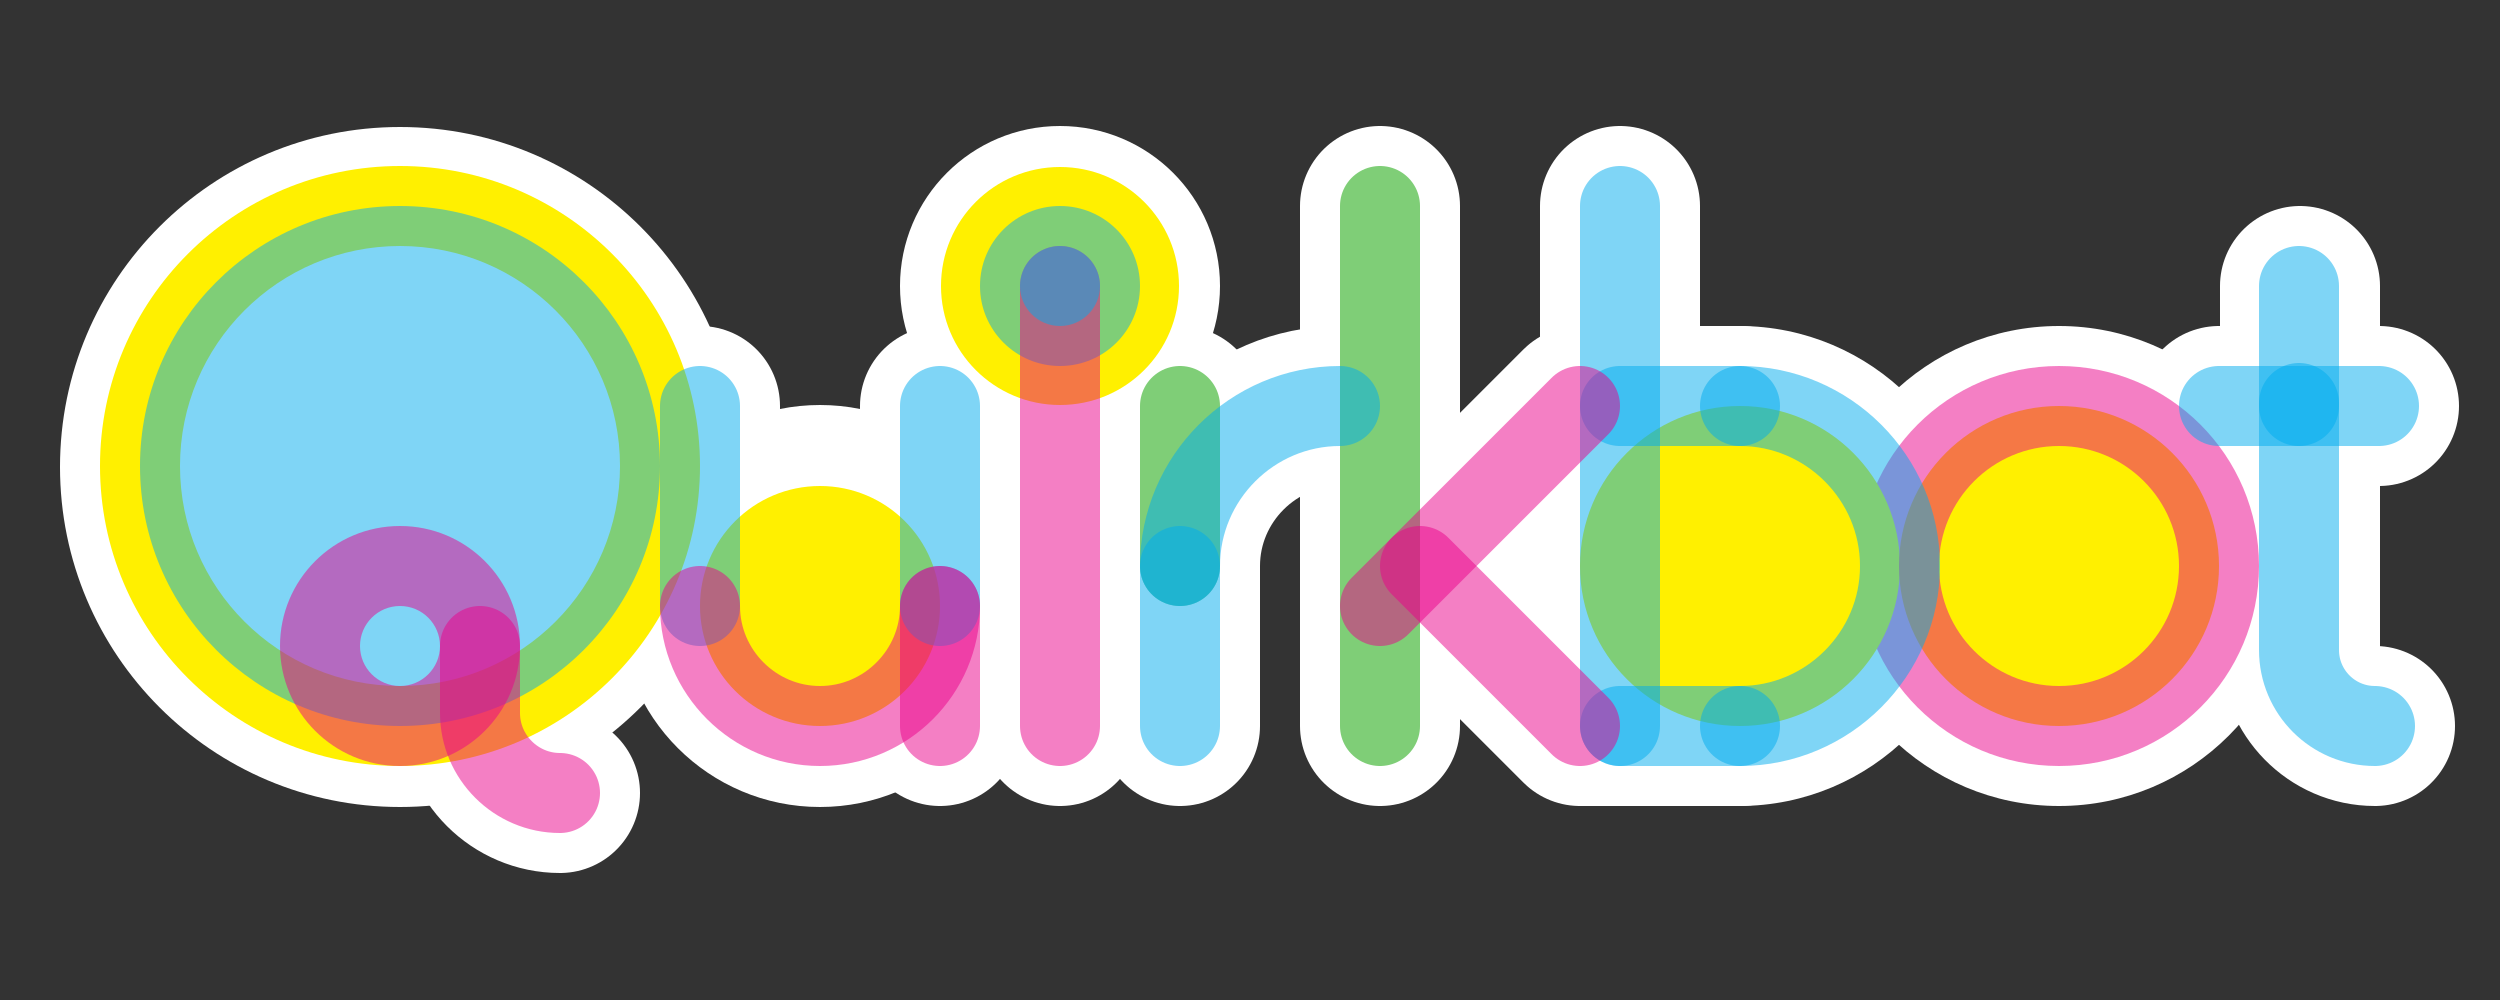 <svg xmlns="http://www.w3.org/2000/svg" id="Layer_1" viewBox="-172 370.9 250 100"><rect x="-172" y="370.9" width="250" height="100" fill="#333333" stroke="none"/><style>.st0{fill:none;stroke:#FFFFFF;stroke-width:16;stroke-linecap:round;stroke-linejoin:round;stroke-miterlimit:10;} .st1{fill:#FFFFFF;} .st2{opacity:0.5;fill:#EB008A;enable-background:new ;} .st3{fill:#FFF000;} .st4{opacity:0.5;fill:#00ACEE;enable-background:new ;} .st5{fill:#F57845;} .st6{fill:none;stroke:#7FCE77;stroke-width:8;stroke-linecap:round;stroke-miterlimit:10;} .st7{opacity:0.5;fill:none;stroke:#00ACEE;stroke-width:8;stroke-linecap:round;stroke-miterlimit:10;enable-background:new ;} .st8{opacity:0.5;fill:none;stroke:#EB008A;stroke-width:8;stroke-linecap:round;stroke-linejoin:round;stroke-miterlimit:10;enable-background:new ;} .st9{opacity:0.5;fill:none;stroke:#EB008A;stroke-width:8;stroke-linecap:round;stroke-miterlimit:10;enable-background:new ;} .st10{fill:#7FD5F6;}</style><line x1="-34" x2="-34" y1="443.5" y2="391.5" class="st0"/><line x1="-10" x2="-10" y1="443.5" y2="391.5" class="st0"/><line x1="-66" x2="-66" y1="443.5" y2="399.5" class="st0"/><line x1="-102" x2="-102" y1="431.5" y2="411.5" class="st0"/><polyline points="-54 443.5 -54 427.5 -54 411.5" class="st0"/><line x1="49.9" x2="65.9" y1="411.5" y2="411.5" class="st0"/><path d="M58 399.5V436c0 4 3.3 7.5 7.5 7.5m-189.5-8v6.7c0 4.4 3.6 8 8 8" class="st0"/><polyline points="-78 443.5 -78 431.5 -78 411.5" class="st0"/><path d="M-54 427.5c0-8.8 7.2-16 16-16" class="st0"/><polyline points="2 443.5 -10 443.5 -14 443.5 -30 427.5 -14 411.5 -10 411.5 2 411.5" class="st0"/><circle cx="33.9" cy="427.5" r="24" class="st1"/><circle cx="-66" cy="399.5" r="16" class="st1"/><circle cx="-132" cy="417.6" r="34" class="st1"/><circle cx="-90" cy="431.5" r="20.1" class="st1"/><circle cx="1.9" cy="427.5" r="24" class="st1"/><circle cx="33.9" cy="427.5" r="20" class="st2"/><circle cx="-132" cy="417.5" r="30" class="st3"/><circle cx="-132" cy="417.5" r="22" class="st1"/><circle cx="-132" cy="417.5" r="26" class="st4"/><circle cx="-132" cy="435.5" r="12" class="st2"/><circle cx="-66" cy="399.5" r="11.9" class="st3"/><circle cx="-90" cy="431.5" r="12" class="st3"/><circle cx="2" cy="427.5" r="16" class="st3"/><circle cx="33.9" cy="427.5" r="16" class="st5"/><circle cx="33.9" cy="427.5" r="12" class="st3"/><circle cx="-66" cy="399.5" r="8" class="st4"/><line x1="-34" x2="-34" y1="443.5" y2="391.5" class="st6"/><line x1="-10" x2="-10" y1="443.5" y2="391.5" class="st7"/><line x1="-54" x2="-54" y1="427.5" y2="411.5" class="st6"/><path d="M65.5 443.5c-4.2 0-7.6-3.4-7.6-7.6v-24.7" class="st7"/><line x1="-102" x2="-102" y1="431.5" y2="411.5" class="st7"/><line x1="-54" x2="-54" y1="443.5" y2="427.5" class="st7"/><line x1="49.9" x2="65.9" y1="411.5" y2="411.5" class="st7"/><path d="M2 411.5c8.8 0 16 7.2 16 16s-7.2 16-16 16" class="st7"/><line x1="2" x2="-10" y1="443.5" y2="443.5" class="st7"/><path d="M-102 431.5c0 6.6 5.4 12 12 12s12-5.4 12-12" class="st8"/><line x1="57.9" x2="57.9" y1="399.5" y2="411.5" class="st7"/><line x1="-78" x2="-78" y1="431.5" y2="411.5" class="st7"/><line x1="-78" x2="-78" y1="431.5" y2="443.5" class="st9"/><path d="M-54 427.5c0-8.8 7.2-16 16-16" class="st7"/><line x1="2" x2="-10" y1="411.5" y2="411.5" class="st7"/><line x1="-34" x2="-14" y1="431.5" y2="411.5" class="st9"/><line x1="-30" x2="-14" y1="427.5" y2="443.5" class="st9"/><line x1="-66" x2="-66" y1="443.5" y2="399.5" class="st9"/><circle cx="-66" cy="399.5" r="4" class="st4"/><circle cx="-132" cy="435.5" r="4" class="st10"/><path d="M-124 435.5v6.7c0 4.4 3.6 8 8 8" class="st9"/></svg>